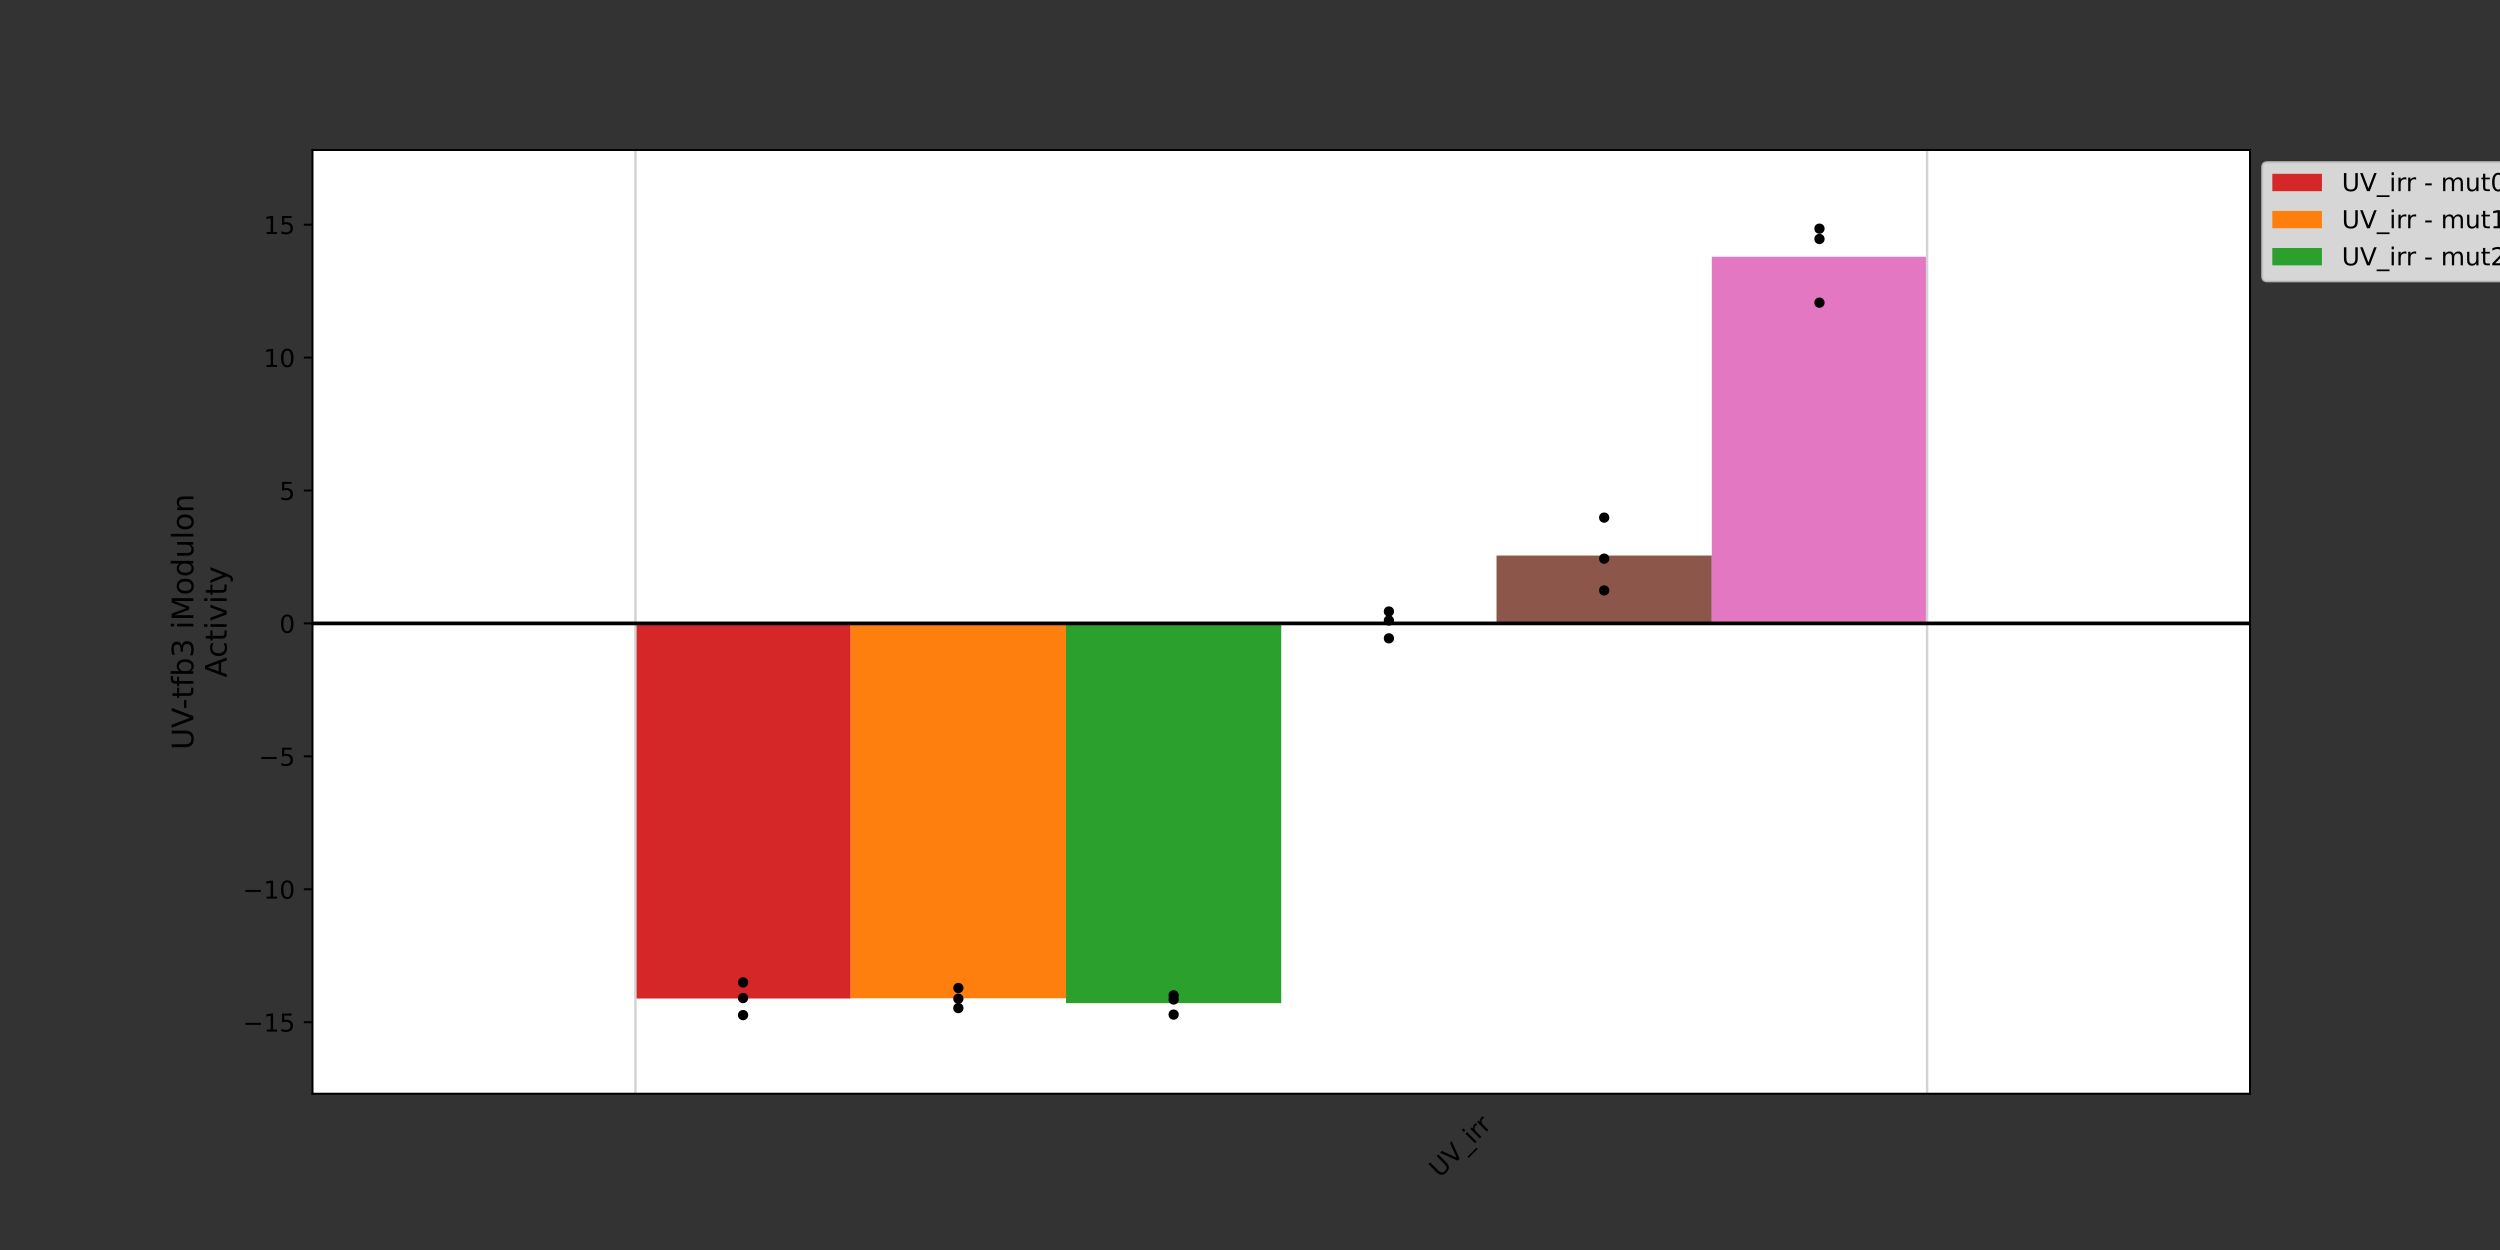 <?xml version="1.0" encoding="utf-8" standalone="no"?>
<!DOCTYPE svg PUBLIC "-//W3C//DTD SVG 1.1//EN"
  "http://www.w3.org/Graphics/SVG/1.1/DTD/svg11.dtd">
<!-- Created with matplotlib (https://matplotlib.org/) -->
<svg height="504pt" version="1.1" viewBox="0 0 1008 504" width="1008pt" xmlns="http://www.w3.org/2000/svg" xmlns:xlink="http://www.w3.org/1999/xlink">
 <rect x="0" y="0" width="1008" height="504" fill="#333333" stroke="none"/>
 <defs>
  <style type="text/css">*{stroke-linecap:butt;stroke-linejoin:round;}</style>
 </defs>
 <g id="figure_1">
  <g id="patch_1">
   <path d="M 0 504 
L 1008 504 
L 1008 0 
L 0 0 
z
" style="fill:none;"/>
  </g>
  <g id="axes_1">
   <g id="patch_2">
    <path d="M 126 441 
L 907.2 441 
L 907.2 60.48 
L 126 60.48 
z
" style="fill:#ffffff;"/>
   </g>
   <g id="patch_3">
    <path clip-path="url(#p69386a254e)" d="M 256.2 251.362 
L 343 251.362 
L 343 402.602 
L 256.2 402.602 
z
" style="fill:#d62728;"/>
   </g>
   <g id="patch_4">
    <path clip-path="url(#p69386a254e)" d="M 343 251.362 
L 429.8 251.362 
L 429.8 402.505 
L 343 402.505 
z
" style="fill:#ff7f0e;"/>
   </g>
   <g id="patch_5">
    <path clip-path="url(#p69386a254e)" d="M 429.8 251.362 
L 516.6 251.362 
L 516.6 404.471 
L 429.8 404.471 
z
" style="fill:#2ca02c;"/>
   </g>
   <g id="patch_6">
    <path clip-path="url(#p69386a254e)" d="M 516.6 251.362 
L 603.4 251.362 
L 603.4 251.362 
L 516.6 251.362 
z
" style="fill:#9467bd;"/>
   </g>
   <g id="patch_7">
    <path clip-path="url(#p69386a254e)" d="M 603.4 251.362 
L 690.2 251.362 
L 690.2 223.997 
L 603.4 223.997 
z
" style="fill:#8c564b;"/>
   </g>
   <g id="patch_8">
    <path clip-path="url(#p69386a254e)" d="M 690.2 251.362 
L 777 251.362 
L 777 103.528 
L 690.2 103.528 
z
" style="fill:#e377c2;"/>
   </g>
   <g id="matplotlib.axis_1"/>
   <g id="matplotlib.axis_2">
    <g id="ytick_1">
     <g id="line2d_1">
      <defs>
       <path d="M 0 0 
L -3.5 0 
" id="m80eaaf4dd5" style="stroke:#000000;stroke-width:0.8;"/>
      </defs>
      <g>
       <use style="stroke:#000000;stroke-width:0.8;" x="126" xlink:href="#m80eaaf4dd5" y="412.143"/>
      </g>
     </g>
     <g id="text_1">
      <!-- −15 -->
      <g transform="translate(97.895 415.943)scale(0.1 -0.1)">
       <defs>
        <path d="M 10.594 35.5 
L 73.188 35.5 
L 73.188 27.203 
L 10.594 27.203 
z
" id="DejaVuSans-8722"/>
        <path d="M 12.406 8.297 
L 28.516 8.297 
L 28.516 63.922 
L 10.984 60.406 
L 10.984 69.391 
L 28.422 72.906 
L 38.281 72.906 
L 38.281 8.297 
L 54.391 8.297 
L 54.391 0 
L 12.406 0 
z
" id="DejaVuSans-49"/>
        <path d="M 10.797 72.906 
L 49.516 72.906 
L 49.516 64.594 
L 19.828 64.594 
L 19.828 46.734 
Q 21.969 47.469 24.109 47.828 
Q 26.266 48.188 28.422 48.188 
Q 40.625 48.188 47.75 41.5 
Q 54.891 34.812 54.891 23.391 
Q 54.891 11.625 47.562 5.094 
Q 40.234 -1.422 26.906 -1.422 
Q 22.312 -1.422 17.547 -0.641 
Q 12.797 0.141 7.719 1.703 
L 7.719 11.625 
Q 12.109 9.234 16.797 8.062 
Q 21.484 6.891 26.703 6.891 
Q 35.156 6.891 40.078 11.328 
Q 45.016 15.766 45.016 23.391 
Q 45.016 31 40.078 35.438 
Q 35.156 39.891 26.703 39.891 
Q 22.75 39.891 18.812 39.016 
Q 14.891 38.141 10.797 36.281 
z
" id="DejaVuSans-53"/>
       </defs>
       <use xlink:href="#DejaVuSans-8722"/>
       <use x="83.789" xlink:href="#DejaVuSans-49"/>
       <use x="147.412" xlink:href="#DejaVuSans-53"/>
      </g>
     </g>
    </g>
    <g id="ytick_2">
     <g id="line2d_2">
      <g>
       <use style="stroke:#000000;stroke-width:0.8;" x="126" xlink:href="#m80eaaf4dd5" y="358.55"/>
      </g>
     </g>
     <g id="text_2">
      <!-- −10 -->
      <g transform="translate(97.895 362.349)scale(0.1 -0.1)">
       <defs>
        <path d="M 31.781 66.406 
Q 24.172 66.406 20.328 58.906 
Q 16.5 51.422 16.5 36.375 
Q 16.5 21.391 20.328 13.891 
Q 24.172 6.391 31.781 6.391 
Q 39.453 6.391 43.281 13.891 
Q 47.125 21.391 47.125 36.375 
Q 47.125 51.422 43.281 58.906 
Q 39.453 66.406 31.781 66.406 
z
M 31.781 74.219 
Q 44.047 74.219 50.516 64.516 
Q 56.984 54.828 56.984 36.375 
Q 56.984 17.969 50.516 8.266 
Q 44.047 -1.422 31.781 -1.422 
Q 19.531 -1.422 13.062 8.266 
Q 6.594 17.969 6.594 36.375 
Q 6.594 54.828 13.062 64.516 
Q 19.531 74.219 31.781 74.219 
z
" id="DejaVuSans-48"/>
       </defs>
       <use xlink:href="#DejaVuSans-8722"/>
       <use x="83.789" xlink:href="#DejaVuSans-49"/>
       <use x="147.412" xlink:href="#DejaVuSans-48"/>
      </g>
     </g>
    </g>
    <g id="ytick_3">
     <g id="line2d_3">
      <g>
       <use style="stroke:#000000;stroke-width:0.8;" x="126" xlink:href="#m80eaaf4dd5" y="304.956"/>
      </g>
     </g>
     <g id="text_3">
      <!-- −5 -->
      <g transform="translate(104.258 308.755)scale(0.1 -0.1)">
       <use xlink:href="#DejaVuSans-8722"/>
       <use x="83.789" xlink:href="#DejaVuSans-53"/>
      </g>
     </g>
    </g>
    <g id="ytick_4">
     <g id="line2d_4">
      <g>
       <use style="stroke:#000000;stroke-width:0.8;" x="126" xlink:href="#m80eaaf4dd5" y="251.362"/>
      </g>
     </g>
     <g id="text_4">
      <!-- 0 -->
      <g transform="translate(112.638 255.161)scale(0.1 -0.1)">
       <use xlink:href="#DejaVuSans-48"/>
      </g>
     </g>
    </g>
    <g id="ytick_5">
     <g id="line2d_5">
      <g>
       <use style="stroke:#000000;stroke-width:0.8;" x="126" xlink:href="#m80eaaf4dd5" y="197.768"/>
      </g>
     </g>
     <g id="text_5">
      <!-- 5 -->
      <g transform="translate(112.638 201.567)scale(0.1 -0.1)">
       <use xlink:href="#DejaVuSans-53"/>
      </g>
     </g>
    </g>
    <g id="ytick_6">
     <g id="line2d_6">
      <g>
       <use style="stroke:#000000;stroke-width:0.8;" x="126" xlink:href="#m80eaaf4dd5" y="144.174"/>
      </g>
     </g>
     <g id="text_6">
      <!-- 10 -->
      <g transform="translate(106.275 147.974)scale(0.1 -0.1)">
       <use xlink:href="#DejaVuSans-49"/>
       <use x="63.623" xlink:href="#DejaVuSans-48"/>
      </g>
     </g>
    </g>
    <g id="ytick_7">
     <g id="line2d_7">
      <g>
       <use style="stroke:#000000;stroke-width:0.8;" x="126" xlink:href="#m80eaaf4dd5" y="90.581"/>
      </g>
     </g>
     <g id="text_7">
      <!-- 15 -->
      <g transform="translate(106.275 94.38)scale(0.1 -0.1)">
       <use xlink:href="#DejaVuSans-49"/>
       <use x="63.623" xlink:href="#DejaVuSans-53"/>
      </g>
     </g>
    </g>
    <g id="text_8">
     <!-- UV-tfb3 iModulon -->
     <g transform="translate(77.962 302.313)rotate(-90)scale(0.12 -0.12)">
      <defs>
       <path d="M 8.688 72.906 
L 18.609 72.906 
L 18.609 28.609 
Q 18.609 16.891 22.844 11.734 
Q 27.094 6.594 36.625 6.594 
Q 46.094 6.594 50.344 11.734 
Q 54.594 16.891 54.594 28.609 
L 54.594 72.906 
L 64.5 72.906 
L 64.5 27.391 
Q 64.5 13.141 57.438 5.859 
Q 50.391 -1.422 36.625 -1.422 
Q 22.797 -1.422 15.734 5.859 
Q 8.688 13.141 8.688 27.391 
z
" id="DejaVuSans-85"/>
       <path d="M 28.609 0 
L 0.781 72.906 
L 11.078 72.906 
L 34.188 11.531 
L 57.328 72.906 
L 67.578 72.906 
L 39.797 0 
z
" id="DejaVuSans-86"/>
       <path d="M 4.891 31.391 
L 31.203 31.391 
L 31.203 23.391 
L 4.891 23.391 
z
" id="DejaVuSans-45"/>
       <path d="M 18.312 70.219 
L 18.312 54.688 
L 36.812 54.688 
L 36.812 47.703 
L 18.312 47.703 
L 18.312 18.016 
Q 18.312 11.328 20.141 9.422 
Q 21.969 7.516 27.594 7.516 
L 36.812 7.516 
L 36.812 0 
L 27.594 0 
Q 17.188 0 13.234 3.875 
Q 9.281 7.766 9.281 18.016 
L 9.281 47.703 
L 2.688 47.703 
L 2.688 54.688 
L 9.281 54.688 
L 9.281 70.219 
z
" id="DejaVuSans-116"/>
       <path d="M 37.109 75.984 
L 37.109 68.5 
L 28.516 68.5 
Q 23.688 68.5 21.797 66.547 
Q 19.922 64.594 19.922 59.516 
L 19.922 54.688 
L 34.719 54.688 
L 34.719 47.703 
L 19.922 47.703 
L 19.922 0 
L 10.891 0 
L 10.891 47.703 
L 2.297 47.703 
L 2.297 54.688 
L 10.891 54.688 
L 10.891 58.5 
Q 10.891 67.625 15.141 71.797 
Q 19.391 75.984 28.609 75.984 
z
" id="DejaVuSans-102"/>
       <path d="M 48.688 27.297 
Q 48.688 37.203 44.609 42.844 
Q 40.531 48.484 33.406 48.484 
Q 26.266 48.484 22.188 42.844 
Q 18.109 37.203 18.109 27.297 
Q 18.109 17.391 22.188 11.75 
Q 26.266 6.109 33.406 6.109 
Q 40.531 6.109 44.609 11.75 
Q 48.688 17.391 48.688 27.297 
z
M 18.109 46.391 
Q 20.953 51.266 25.266 53.625 
Q 29.594 56 35.594 56 
Q 45.562 56 51.781 48.094 
Q 58.016 40.188 58.016 27.297 
Q 58.016 14.406 51.781 6.484 
Q 45.562 -1.422 35.594 -1.422 
Q 29.594 -1.422 25.266 0.953 
Q 20.953 3.328 18.109 8.203 
L 18.109 0 
L 9.078 0 
L 9.078 75.984 
L 18.109 75.984 
z
" id="DejaVuSans-98"/>
       <path d="M 40.578 39.312 
Q 47.656 37.797 51.625 33 
Q 55.609 28.219 55.609 21.188 
Q 55.609 10.406 48.188 4.484 
Q 40.766 -1.422 27.094 -1.422 
Q 22.516 -1.422 17.656 -0.516 
Q 12.797 0.391 7.625 2.203 
L 7.625 11.719 
Q 11.719 9.328 16.594 8.109 
Q 21.484 6.891 26.812 6.891 
Q 36.078 6.891 40.938 10.547 
Q 45.797 14.203 45.797 21.188 
Q 45.797 27.641 41.281 31.266 
Q 36.766 34.906 28.719 34.906 
L 20.219 34.906 
L 20.219 43.016 
L 29.109 43.016 
Q 36.375 43.016 40.234 45.922 
Q 44.094 48.828 44.094 54.297 
Q 44.094 59.906 40.109 62.906 
Q 36.141 65.922 28.719 65.922 
Q 24.656 65.922 20.016 65.031 
Q 15.375 64.156 9.812 62.312 
L 9.812 71.094 
Q 15.438 72.656 20.344 73.438 
Q 25.25 74.219 29.594 74.219 
Q 40.828 74.219 47.359 69.109 
Q 53.906 64.016 53.906 55.328 
Q 53.906 49.266 50.438 45.094 
Q 46.969 40.922 40.578 39.312 
z
" id="DejaVuSans-51"/>
       <path id="DejaVuSans-32"/>
       <path d="M 9.422 54.688 
L 18.406 54.688 
L 18.406 0 
L 9.422 0 
z
M 9.422 75.984 
L 18.406 75.984 
L 18.406 64.594 
L 9.422 64.594 
z
" id="DejaVuSans-105"/>
       <path d="M 9.812 72.906 
L 24.516 72.906 
L 43.109 23.297 
L 61.812 72.906 
L 76.516 72.906 
L 76.516 0 
L 66.891 0 
L 66.891 64.016 
L 48.094 14.016 
L 38.188 14.016 
L 19.391 64.016 
L 19.391 0 
L 9.812 0 
z
" id="DejaVuSans-77"/>
       <path d="M 30.609 48.391 
Q 23.391 48.391 19.188 42.75 
Q 14.984 37.109 14.984 27.297 
Q 14.984 17.484 19.156 11.844 
Q 23.344 6.203 30.609 6.203 
Q 37.797 6.203 41.984 11.859 
Q 46.188 17.531 46.188 27.297 
Q 46.188 37.016 41.984 42.703 
Q 37.797 48.391 30.609 48.391 
z
M 30.609 56 
Q 42.328 56 49.016 48.375 
Q 55.719 40.766 55.719 27.297 
Q 55.719 13.875 49.016 6.219 
Q 42.328 -1.422 30.609 -1.422 
Q 18.844 -1.422 12.172 6.219 
Q 5.516 13.875 5.516 27.297 
Q 5.516 40.766 12.172 48.375 
Q 18.844 56 30.609 56 
z
" id="DejaVuSans-111"/>
       <path d="M 45.406 46.391 
L 45.406 75.984 
L 54.391 75.984 
L 54.391 0 
L 45.406 0 
L 45.406 8.203 
Q 42.578 3.328 38.25 0.953 
Q 33.938 -1.422 27.875 -1.422 
Q 17.969 -1.422 11.734 6.484 
Q 5.516 14.406 5.516 27.297 
Q 5.516 40.188 11.734 48.094 
Q 17.969 56 27.875 56 
Q 33.938 56 38.25 53.625 
Q 42.578 51.266 45.406 46.391 
z
M 14.797 27.297 
Q 14.797 17.391 18.875 11.75 
Q 22.953 6.109 30.078 6.109 
Q 37.203 6.109 41.297 11.75 
Q 45.406 17.391 45.406 27.297 
Q 45.406 37.203 41.297 42.844 
Q 37.203 48.484 30.078 48.484 
Q 22.953 48.484 18.875 42.844 
Q 14.797 37.203 14.797 27.297 
z
" id="DejaVuSans-100"/>
       <path d="M 8.5 21.578 
L 8.5 54.688 
L 17.484 54.688 
L 17.484 21.922 
Q 17.484 14.156 20.5 10.266 
Q 23.531 6.391 29.594 6.391 
Q 36.859 6.391 41.078 11.031 
Q 45.312 15.672 45.312 23.688 
L 45.312 54.688 
L 54.297 54.688 
L 54.297 0 
L 45.312 0 
L 45.312 8.406 
Q 42.047 3.422 37.719 1 
Q 33.406 -1.422 27.688 -1.422 
Q 18.266 -1.422 13.375 4.438 
Q 8.5 10.297 8.5 21.578 
z
M 31.109 56 
z
" id="DejaVuSans-117"/>
       <path d="M 9.422 75.984 
L 18.406 75.984 
L 18.406 0 
L 9.422 0 
z
" id="DejaVuSans-108"/>
       <path d="M 54.891 33.016 
L 54.891 0 
L 45.906 0 
L 45.906 32.719 
Q 45.906 40.484 42.875 44.328 
Q 39.844 48.188 33.797 48.188 
Q 26.516 48.188 22.312 43.547 
Q 18.109 38.922 18.109 30.906 
L 18.109 0 
L 9.078 0 
L 9.078 54.688 
L 18.109 54.688 
L 18.109 46.188 
Q 21.344 51.125 25.703 53.562 
Q 30.078 56 35.797 56 
Q 45.219 56 50.047 50.172 
Q 54.891 44.344 54.891 33.016 
z
" id="DejaVuSans-110"/>
      </defs>
      <use xlink:href="#DejaVuSans-85"/>
      <use x="73.193" xlink:href="#DejaVuSans-86"/>
      <use x="135.727" xlink:href="#DejaVuSans-45"/>
      <use x="171.811" xlink:href="#DejaVuSans-116"/>
      <use x="211.02" xlink:href="#DejaVuSans-102"/>
      <use x="246.225" xlink:href="#DejaVuSans-98"/>
      <use x="309.701" xlink:href="#DejaVuSans-51"/>
      <use x="373.324" xlink:href="#DejaVuSans-32"/>
      <use x="405.111" xlink:href="#DejaVuSans-105"/>
      <use x="432.895" xlink:href="#DejaVuSans-77"/>
      <use x="519.174" xlink:href="#DejaVuSans-111"/>
      <use x="580.355" xlink:href="#DejaVuSans-100"/>
      <use x="643.832" xlink:href="#DejaVuSans-117"/>
      <use x="707.211" xlink:href="#DejaVuSans-108"/>
      <use x="734.994" xlink:href="#DejaVuSans-111"/>
      <use x="796.176" xlink:href="#DejaVuSans-110"/>
     </g>
     <!-- Activity -->
     <g transform="translate(91.4 273.179)rotate(-90)scale(0.12 -0.12)">
      <defs>
       <path d="M 34.188 63.188 
L 20.797 26.906 
L 47.609 26.906 
z
M 28.609 72.906 
L 39.797 72.906 
L 67.578 0 
L 57.328 0 
L 50.688 18.703 
L 17.828 18.703 
L 11.188 0 
L 0.781 0 
z
" id="DejaVuSans-65"/>
       <path d="M 48.781 52.594 
L 48.781 44.188 
Q 44.969 46.297 41.141 47.344 
Q 37.312 48.391 33.406 48.391 
Q 24.656 48.391 19.812 42.844 
Q 14.984 37.312 14.984 27.297 
Q 14.984 17.281 19.812 11.734 
Q 24.656 6.203 33.406 6.203 
Q 37.312 6.203 41.141 7.25 
Q 44.969 8.297 48.781 10.406 
L 48.781 2.094 
Q 45.016 0.344 40.984 -0.531 
Q 36.969 -1.422 32.422 -1.422 
Q 20.062 -1.422 12.781 6.344 
Q 5.516 14.109 5.516 27.297 
Q 5.516 40.672 12.859 48.328 
Q 20.219 56 33.016 56 
Q 37.156 56 41.109 55.141 
Q 45.062 54.297 48.781 52.594 
z
" id="DejaVuSans-99"/>
       <path d="M 2.984 54.688 
L 12.5 54.688 
L 29.594 8.797 
L 46.688 54.688 
L 56.203 54.688 
L 35.688 0 
L 23.484 0 
z
" id="DejaVuSans-118"/>
       <path d="M 32.172 -5.078 
Q 28.375 -14.844 24.75 -17.812 
Q 21.141 -20.797 15.094 -20.797 
L 7.906 -20.797 
L 7.906 -13.281 
L 13.188 -13.281 
Q 16.891 -13.281 18.938 -11.516 
Q 21 -9.766 23.484 -3.219 
L 25.094 0.875 
L 2.984 54.688 
L 12.5 54.688 
L 29.594 11.922 
L 46.688 54.688 
L 56.203 54.688 
z
" id="DejaVuSans-121"/>
      </defs>
      <use xlink:href="#DejaVuSans-65"/>
      <use x="66.658" xlink:href="#DejaVuSans-99"/>
      <use x="121.639" xlink:href="#DejaVuSans-116"/>
      <use x="160.848" xlink:href="#DejaVuSans-105"/>
      <use x="188.631" xlink:href="#DejaVuSans-118"/>
      <use x="247.811" xlink:href="#DejaVuSans-105"/>
      <use x="275.594" xlink:href="#DejaVuSans-116"/>
      <use x="314.803" xlink:href="#DejaVuSans-121"/>
     </g>
    </g>
   </g>
   <g id="PathCollection_1">
    <defs>
     <path d="M 0 1.581 
C 0.419 1.581 0.822 1.415 1.118 1.118 
C 1.415 0.822 1.581 0.419 1.581 0 
C 1.581 -0.419 1.415 -0.822 1.118 -1.118 
C 0.822 -1.415 0.419 -1.581 0 -1.581 
C -0.419 -1.581 -0.822 -1.415 -1.118 -1.118 
C -1.415 -0.822 -1.581 -0.419 -1.581 0 
C -1.581 0.419 -1.415 0.822 -1.118 1.118 
C -0.822 1.415 -0.419 1.581 0 1.581 
z
" id="m1e5e2bdd14" style="stroke:#000000;"/>
    </defs>
    <g clip-path="url(#p69386a254e)">
     <use style="stroke:#000000;" x="299.6" xlink:href="#m1e5e2bdd14" y="402.407"/>
     <use style="stroke:#000000;" x="299.6" xlink:href="#m1e5e2bdd14" y="409.29"/>
     <use style="stroke:#000000;" x="299.6" xlink:href="#m1e5e2bdd14" y="396.11"/>
     <use style="stroke:#000000;" x="386.4" xlink:href="#m1e5e2bdd14" y="406.457"/>
     <use style="stroke:#000000;" x="386.4" xlink:href="#m1e5e2bdd14" y="402.69"/>
     <use style="stroke:#000000;" x="386.4" xlink:href="#m1e5e2bdd14" y="398.368"/>
     <use style="stroke:#000000;" x="473.2" xlink:href="#m1e5e2bdd14" y="402.993"/>
     <use style="stroke:#000000;" x="473.2" xlink:href="#m1e5e2bdd14" y="409.085"/>
     <use style="stroke:#000000;" x="473.2" xlink:href="#m1e5e2bdd14" y="401.336"/>
     <use style="stroke:#000000;" x="560" xlink:href="#m1e5e2bdd14" y="250.169"/>
     <use style="stroke:#000000;" x="560" xlink:href="#m1e5e2bdd14" y="257.37"/>
     <use style="stroke:#000000;" x="560" xlink:href="#m1e5e2bdd14" y="246.547"/>
     <use style="stroke:#000000;" x="646.8" xlink:href="#m1e5e2bdd14" y="238.053"/>
     <use style="stroke:#000000;" x="646.8" xlink:href="#m1e5e2bdd14" y="225.242"/>
     <use style="stroke:#000000;" x="646.8" xlink:href="#m1e5e2bdd14" y="208.695"/>
     <use style="stroke:#000000;" x="733.6" xlink:href="#m1e5e2bdd14" y="122.036"/>
     <use style="stroke:#000000;" x="733.6" xlink:href="#m1e5e2bdd14" y="96.358"/>
     <use style="stroke:#000000;" x="733.6" xlink:href="#m1e5e2bdd14" y="92.19"/>
    </g>
   </g>
   <g id="LineCollection_1">
    <path clip-path="url(#p69386a254e)" d="M 256.2 441 
L 256.2 60.48 
" style="fill:none;stroke:#d3d3d3;"/>
    <path clip-path="url(#p69386a254e)" d="M 777 441 
L 777 60.48 
" style="fill:none;stroke:#d3d3d3;"/>
   </g>
   <g id="LineCollection_2">
    <path clip-path="url(#p69386a254e)" d="M 126 251.362 
L 907.2 251.362 
" style="fill:none;stroke:#000000;stroke-width:1.5;"/>
   </g>
   <g id="patch_9">
    <path d="M 126 441 
L 126 60.48 
" style="fill:none;stroke:#000000;stroke-linecap:square;stroke-linejoin:miter;stroke-width:0.8;"/>
   </g>
   <g id="patch_10">
    <path d="M 907.2 441 
L 907.2 60.48 
" style="fill:none;stroke:#000000;stroke-linecap:square;stroke-linejoin:miter;stroke-width:0.8;"/>
   </g>
   <g id="patch_11">
    <path d="M 126 441 
L 907.2 441 
" style="fill:none;stroke:#000000;stroke-linecap:square;stroke-linejoin:miter;stroke-width:0.8;"/>
   </g>
   <g id="patch_12">
    <path d="M 126 60.48 
L 907.2 60.48 
" style="fill:none;stroke:#000000;stroke-linecap:square;stroke-linejoin:miter;stroke-width:0.8;"/>
   </g>
   <g id="text_9">
    <!-- UV_irr -->
    <g transform="translate(580.531 475.185)rotate(-45)scale(0.1 -0.1)">
     <defs>
      <path d="M 50.984 -16.609 
L 50.984 -23.578 
L -0.984 -23.578 
L -0.984 -16.609 
z
" id="DejaVuSans-95"/>
      <path d="M 41.109 46.297 
Q 39.594 47.172 37.812 47.578 
Q 36.031 48 33.891 48 
Q 26.266 48 22.188 43.047 
Q 18.109 38.094 18.109 28.812 
L 18.109 0 
L 9.078 0 
L 9.078 54.688 
L 18.109 54.688 
L 18.109 46.188 
Q 20.953 51.172 25.484 53.578 
Q 30.031 56 36.531 56 
Q 37.453 56 38.578 55.875 
Q 39.703 55.766 41.062 55.516 
z
" id="DejaVuSans-114"/>
     </defs>
     <use xlink:href="#DejaVuSans-85"/>
     <use x="73.193" xlink:href="#DejaVuSans-86"/>
     <use x="141.602" xlink:href="#DejaVuSans-95"/>
     <use x="191.602" xlink:href="#DejaVuSans-105"/>
     <use x="219.385" xlink:href="#DejaVuSans-114"/>
     <use x="258.748" xlink:href="#DejaVuSans-114"/>
    </g>
   </g>
   <g id="legend_1">
    <g id="patch_13">
     <path d="M 914.2 113.349 
L 1118.919 113.349 
Q 1120.919 113.349 1120.919 111.349 
L 1120.919 67.48 
Q 1120.919 65.48 1118.919 65.48 
L 914.2 65.48 
Q 912.2 65.48 912.2 67.48 
L 912.2 111.349 
Q 912.2 113.349 914.2 113.349 
z
" style="fill:#ffffff;opacity:0.8;stroke:#cccccc;stroke-linejoin:miter;"/>
    </g>
    <g id="patch_14">
     <path d="M 916.2 77.078 
L 936.2 77.078 
L 936.2 70.078 
L 916.2 70.078 
z
" style="fill:#d62728;"/>
    </g>
    <g id="text_10">
     <!-- UV_irr - mut0 -->
     <g transform="translate(944.2 77.078)scale(0.1 -0.1)">
      <defs>
       <path d="M 52 44.188 
Q 55.375 50.25 60.062 53.125 
Q 64.75 56 71.094 56 
Q 79.641 56 84.281 50.016 
Q 88.922 44.047 88.922 33.016 
L 88.922 0 
L 79.891 0 
L 79.891 32.719 
Q 79.891 40.578 77.094 44.375 
Q 74.312 48.188 68.609 48.188 
Q 61.625 48.188 57.562 43.547 
Q 53.516 38.922 53.516 30.906 
L 53.516 0 
L 44.484 0 
L 44.484 32.719 
Q 44.484 40.625 41.703 44.406 
Q 38.922 48.188 33.109 48.188 
Q 26.219 48.188 22.156 43.531 
Q 18.109 38.875 18.109 30.906 
L 18.109 0 
L 9.078 0 
L 9.078 54.688 
L 18.109 54.688 
L 18.109 46.188 
Q 21.188 51.219 25.484 53.609 
Q 29.781 56 35.688 56 
Q 41.656 56 45.828 52.969 
Q 50 49.953 52 44.188 
z
" id="DejaVuSans-109"/>
      </defs>
      <use xlink:href="#DejaVuSans-85"/>
      <use x="73.193" xlink:href="#DejaVuSans-86"/>
      <use x="141.602" xlink:href="#DejaVuSans-95"/>
      <use x="191.602" xlink:href="#DejaVuSans-105"/>
      <use x="219.385" xlink:href="#DejaVuSans-114"/>
      <use x="258.748" xlink:href="#DejaVuSans-114"/>
      <use x="299.861" xlink:href="#DejaVuSans-32"/>
      <use x="331.648" xlink:href="#DejaVuSans-45"/>
      <use x="367.732" xlink:href="#DejaVuSans-32"/>
      <use x="399.52" xlink:href="#DejaVuSans-109"/>
      <use x="496.932" xlink:href="#DejaVuSans-117"/>
      <use x="560.311" xlink:href="#DejaVuSans-116"/>
      <use x="599.52" xlink:href="#DejaVuSans-48"/>
     </g>
    </g>
    <g id="patch_15">
     <path d="M 916.2 92.035 
L 936.2 92.035 
L 936.2 85.035 
L 916.2 85.035 
z
" style="fill:#ff7f0e;"/>
    </g>
    <g id="text_11">
     <!-- UV_irr - mut1 -->
     <g transform="translate(944.2 92.035)scale(0.1 -0.1)">
      <use xlink:href="#DejaVuSans-85"/>
      <use x="73.193" xlink:href="#DejaVuSans-86"/>
      <use x="141.602" xlink:href="#DejaVuSans-95"/>
      <use x="191.602" xlink:href="#DejaVuSans-105"/>
      <use x="219.385" xlink:href="#DejaVuSans-114"/>
      <use x="258.748" xlink:href="#DejaVuSans-114"/>
      <use x="299.861" xlink:href="#DejaVuSans-32"/>
      <use x="331.648" xlink:href="#DejaVuSans-45"/>
      <use x="367.732" xlink:href="#DejaVuSans-32"/>
      <use x="399.52" xlink:href="#DejaVuSans-109"/>
      <use x="496.932" xlink:href="#DejaVuSans-117"/>
      <use x="560.311" xlink:href="#DejaVuSans-116"/>
      <use x="599.52" xlink:href="#DejaVuSans-49"/>
     </g>
    </g>
    <g id="patch_16">
     <path d="M 916.2 106.991 
L 936.2 106.991 
L 936.2 99.991 
L 916.2 99.991 
z
" style="fill:#2ca02c;"/>
    </g>
    <g id="text_12">
     <!-- UV_irr - mut2 -->
     <g transform="translate(944.2 106.991)scale(0.1 -0.1)">
      <defs>
       <path d="M 19.188 8.297 
L 53.609 8.297 
L 53.609 0 
L 7.328 0 
L 7.328 8.297 
Q 12.938 14.109 22.625 23.891 
Q 32.328 33.688 34.812 36.531 
Q 39.547 41.844 41.422 45.531 
Q 43.312 49.219 43.312 52.781 
Q 43.312 58.594 39.234 62.25 
Q 35.156 65.922 28.609 65.922 
Q 23.969 65.922 18.812 64.312 
Q 13.672 62.703 7.812 59.422 
L 7.812 69.391 
Q 13.766 71.781 18.938 73 
Q 24.125 74.219 28.422 74.219 
Q 39.75 74.219 46.484 68.547 
Q 53.219 62.891 53.219 53.422 
Q 53.219 48.922 51.531 44.891 
Q 49.859 40.875 45.406 35.406 
Q 44.188 33.984 37.641 27.219 
Q 31.109 20.453 19.188 8.297 
z
" id="DejaVuSans-50"/>
      </defs>
      <use xlink:href="#DejaVuSans-85"/>
      <use x="73.193" xlink:href="#DejaVuSans-86"/>
      <use x="141.602" xlink:href="#DejaVuSans-95"/>
      <use x="191.602" xlink:href="#DejaVuSans-105"/>
      <use x="219.385" xlink:href="#DejaVuSans-114"/>
      <use x="258.748" xlink:href="#DejaVuSans-114"/>
      <use x="299.861" xlink:href="#DejaVuSans-32"/>
      <use x="331.648" xlink:href="#DejaVuSans-45"/>
      <use x="367.732" xlink:href="#DejaVuSans-32"/>
      <use x="399.52" xlink:href="#DejaVuSans-109"/>
      <use x="496.932" xlink:href="#DejaVuSans-117"/>
      <use x="560.311" xlink:href="#DejaVuSans-116"/>
      <use x="599.52" xlink:href="#DejaVuSans-50"/>
     </g>
    </g>
    <g id="patch_17">
     <path d="M 1030.509 77.078 
L 1050.509 77.078 
L 1050.509 70.078 
L 1030.509 70.078 
z
" style="fill:#9467bd;"/>
    </g>
    <g id="text_13">
     <!-- UV_irr - wt0 -->
     <g transform="translate(1058.509 77.078)scale(0.1 -0.1)">
      <defs>
       <path d="M 4.203 54.688 
L 13.188 54.688 
L 24.422 12.016 
L 35.594 54.688 
L 46.188 54.688 
L 57.422 12.016 
L 68.609 54.688 
L 77.594 54.688 
L 63.281 0 
L 52.688 0 
L 40.922 44.828 
L 29.109 0 
L 18.5 0 
z
" id="DejaVuSans-119"/>
      </defs>
      <use xlink:href="#DejaVuSans-85"/>
      <use x="73.193" xlink:href="#DejaVuSans-86"/>
      <use x="141.602" xlink:href="#DejaVuSans-95"/>
      <use x="191.602" xlink:href="#DejaVuSans-105"/>
      <use x="219.385" xlink:href="#DejaVuSans-114"/>
      <use x="258.748" xlink:href="#DejaVuSans-114"/>
      <use x="299.861" xlink:href="#DejaVuSans-32"/>
      <use x="331.648" xlink:href="#DejaVuSans-45"/>
      <use x="367.732" xlink:href="#DejaVuSans-32"/>
      <use x="399.52" xlink:href="#DejaVuSans-119"/>
      <use x="481.307" xlink:href="#DejaVuSans-116"/>
      <use x="520.516" xlink:href="#DejaVuSans-48"/>
     </g>
    </g>
    <g id="patch_18">
     <path d="M 1030.509 92.035 
L 1050.509 92.035 
L 1050.509 85.035 
L 1030.509 85.035 
z
" style="fill:#8c564b;"/>
    </g>
    <g id="text_14">
     <!-- UV_irr - wt1 -->
     <g transform="translate(1058.509 92.035)scale(0.1 -0.1)">
      <use xlink:href="#DejaVuSans-85"/>
      <use x="73.193" xlink:href="#DejaVuSans-86"/>
      <use x="141.602" xlink:href="#DejaVuSans-95"/>
      <use x="191.602" xlink:href="#DejaVuSans-105"/>
      <use x="219.385" xlink:href="#DejaVuSans-114"/>
      <use x="258.748" xlink:href="#DejaVuSans-114"/>
      <use x="299.861" xlink:href="#DejaVuSans-32"/>
      <use x="331.648" xlink:href="#DejaVuSans-45"/>
      <use x="367.732" xlink:href="#DejaVuSans-32"/>
      <use x="399.52" xlink:href="#DejaVuSans-119"/>
      <use x="481.307" xlink:href="#DejaVuSans-116"/>
      <use x="520.516" xlink:href="#DejaVuSans-49"/>
     </g>
    </g>
    <g id="patch_19">
     <path d="M 1030.509 106.991 
L 1050.509 106.991 
L 1050.509 99.991 
L 1030.509 99.991 
z
" style="fill:#e377c2;"/>
    </g>
    <g id="text_15">
     <!-- UV_irr - wt2 -->
     <g transform="translate(1058.509 106.991)scale(0.1 -0.1)">
      <use xlink:href="#DejaVuSans-85"/>
      <use x="73.193" xlink:href="#DejaVuSans-86"/>
      <use x="141.602" xlink:href="#DejaVuSans-95"/>
      <use x="191.602" xlink:href="#DejaVuSans-105"/>
      <use x="219.385" xlink:href="#DejaVuSans-114"/>
      <use x="258.748" xlink:href="#DejaVuSans-114"/>
      <use x="299.861" xlink:href="#DejaVuSans-32"/>
      <use x="331.648" xlink:href="#DejaVuSans-45"/>
      <use x="367.732" xlink:href="#DejaVuSans-32"/>
      <use x="399.52" xlink:href="#DejaVuSans-119"/>
      <use x="481.307" xlink:href="#DejaVuSans-116"/>
      <use x="520.516" xlink:href="#DejaVuSans-50"/>
     </g>
    </g>
   </g>
  </g>
 </g>
 <defs>
  <clipPath id="p69386a254e">
   <rect height="380.52" width="781.2" x="126" y="60.48"/>
  </clipPath>
 </defs>
</svg>
